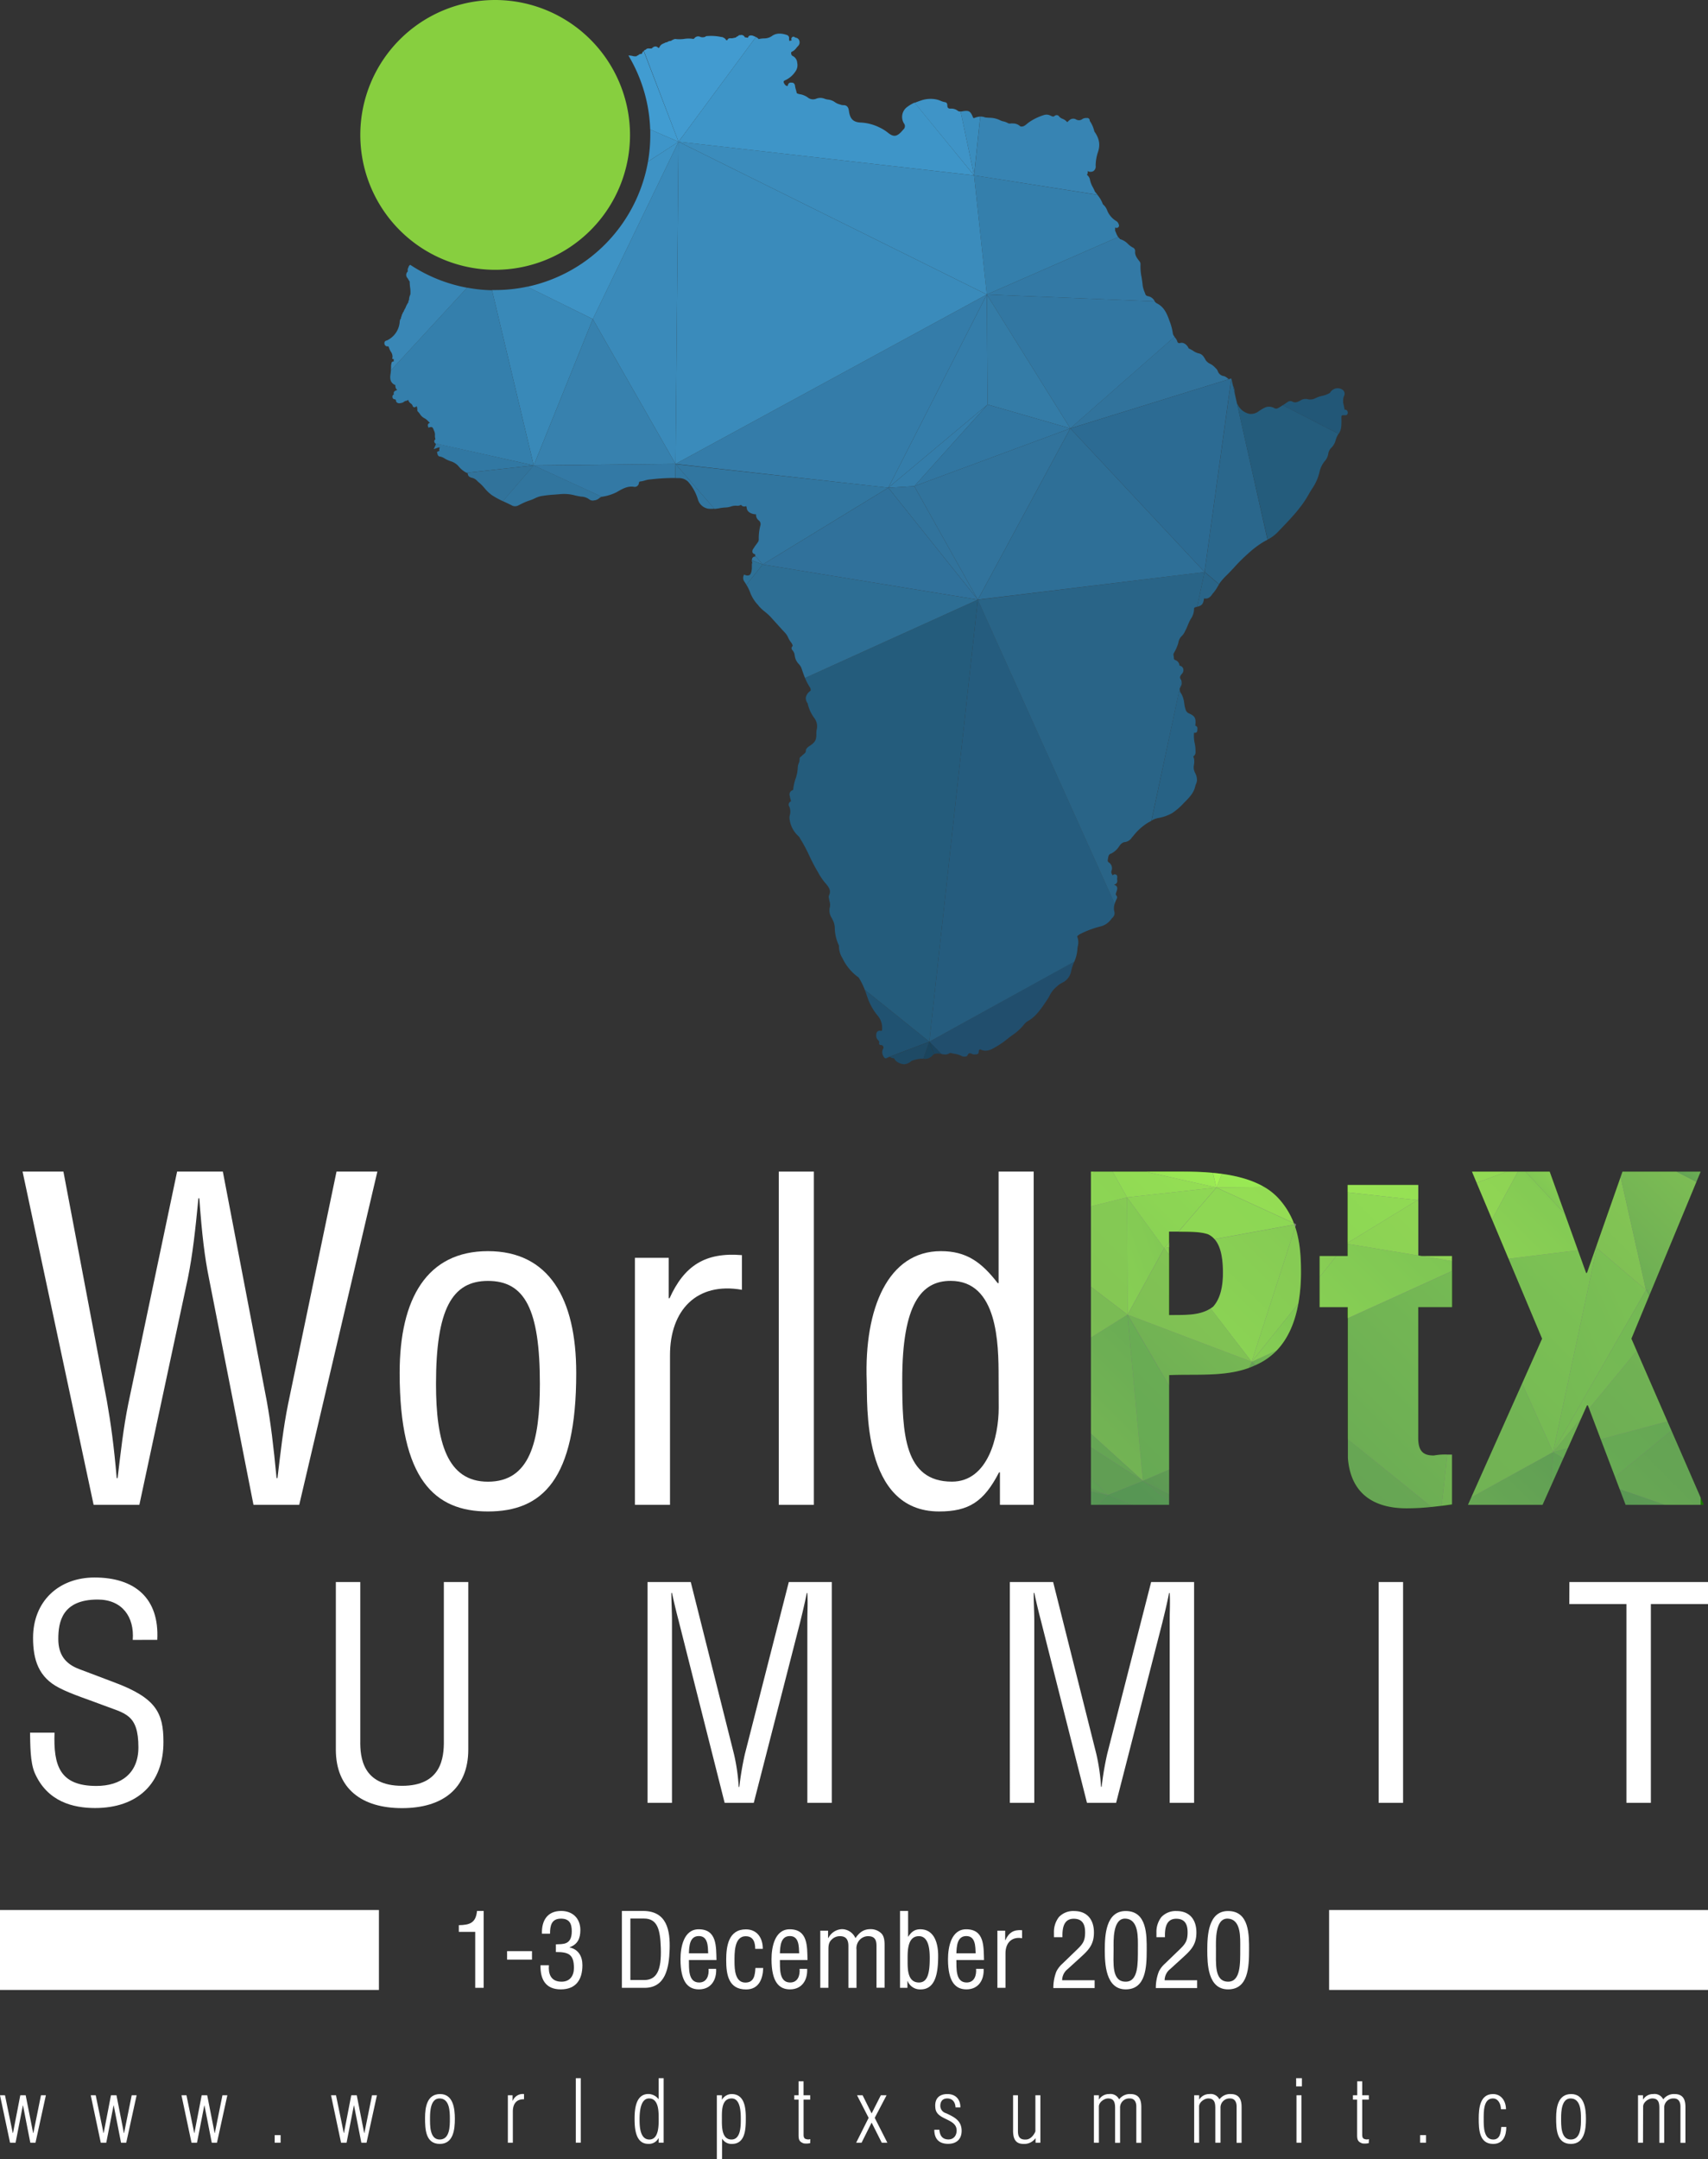 <svg xmlns="http://www.w3.org/2000/svg" xmlns:xlink="http://www.w3.org/1999/xlink" viewBox="0 0 657.73 831.12"><rect x="0" y="0" width="657.73" height="831.12" fill="#333333" stroke="none"/><defs><style>.cls-1{isolation:isolate;}.cls-2{fill:#fff;}.cls-3{fill:url(#linear-gradient);}.cls-4{fill:url(#linear-gradient-2);}.cls-5{fill:url(#linear-gradient-3);}.cls-6{fill:url(#linear-gradient-4);}.cls-7{fill:url(#linear-gradient-5);}.cls-8{fill:url(#linear-gradient-6);}.cls-9{fill:url(#linear-gradient-7);}.cls-10{fill:url(#linear-gradient-8);}.cls-11{fill:url(#linear-gradient-9);}.cls-12{fill:url(#linear-gradient-10);}.cls-13{fill:url(#linear-gradient-11);}.cls-14{fill:url(#linear-gradient-12);}.cls-15{fill:url(#linear-gradient-13);}.cls-16{fill:url(#linear-gradient-14);}.cls-17{fill:url(#linear-gradient-15);}.cls-18{fill:url(#linear-gradient-16);}.cls-19{fill:url(#linear-gradient-17);}.cls-20{fill:url(#linear-gradient-18);}.cls-21{fill:url(#linear-gradient-19);}.cls-22{fill:url(#linear-gradient-20);}.cls-23{fill:url(#linear-gradient-21);}.cls-24{fill:url(#linear-gradient-22);}.cls-25{fill:url(#linear-gradient-23);}.cls-26{fill:url(#linear-gradient-24);}.cls-27{fill:url(#linear-gradient-25);}.cls-28{fill:url(#linear-gradient-26);}.cls-29{fill:url(#linear-gradient-27);}.cls-30{fill:url(#linear-gradient-28);}.cls-31{fill:url(#linear-gradient-29);}.cls-32{fill:url(#linear-gradient-30);}.cls-33{fill:url(#linear-gradient-31);}.cls-34{fill:url(#linear-gradient-32);}.cls-35{fill:url(#linear-gradient-33);}.cls-36{fill:url(#linear-gradient-34);}.cls-37{fill:url(#linear-gradient-35);}.cls-38{fill:url(#linear-gradient-36);}.cls-39{fill:url(#linear-gradient-37);}.cls-40{fill:url(#linear-gradient-38);}.cls-41{fill:url(#linear-gradient-39);}.cls-42{fill:url(#linear-gradient-40);}.cls-43{fill:url(#linear-gradient-41);}.cls-44{fill:url(#linear-gradient-42);}.cls-45{fill:url(#linear-gradient-43);}.cls-46{fill:url(#linear-gradient-44);}.cls-47{fill:url(#linear-gradient-45);}.cls-48{fill:url(#linear-gradient-46);}.cls-49{fill:url(#linear-gradient-47);}.cls-50{fill:url(#linear-gradient-48);}.cls-51{fill:url(#linear-gradient-49);}.cls-52{fill:url(#linear-gradient-50);}.cls-53{fill:url(#linear-gradient-51);}.cls-54{fill:url(#linear-gradient-52);}.cls-55{fill:url(#linear-gradient-53);}.cls-56{fill:url(#linear-gradient-54);}.cls-57{fill:url(#linear-gradient-55);}.cls-58{fill:url(#linear-gradient-56);}.cls-59{fill:url(#linear-gradient-57);}.cls-60{fill:url(#linear-gradient-58);}.cls-61{fill:url(#linear-gradient-59);}.cls-62{fill:url(#linear-gradient-60);}.cls-63{fill:url(#linear-gradient-61);}.cls-64{fill:url(#linear-gradient-62);}.cls-65{fill:url(#linear-gradient-63);}.cls-66{fill:url(#linear-gradient-64);}.cls-67{fill:url(#linear-gradient-65);}.cls-68{fill:url(#linear-gradient-66);}.cls-69{fill:url(#linear-gradient-67);}.cls-70{opacity:0.33;mix-blend-mode:overlay;}.cls-71{fill:#87cf3f;}.cls-72{fill:#205271;}.cls-73{fill:#3176a0;}.cls-74{fill:#3277a1;}.cls-75{fill:#2d7096;}.cls-76{fill:#214e6d;}.cls-77{fill:#1a445f;}.cls-78{fill:#3379a5;}.cls-79{fill:#3277a2;}.cls-80{fill:#347fac;}.cls-81{fill:#255c7e;}.cls-82{fill:#31739c;}.cls-83{fill:#245c7c;}.cls-84{fill:#2d6e94;}.cls-85{fill:#3784b3;}.cls-86{fill:#3a8dbe;}.cls-87{fill:#3f94c7;}.cls-88{fill:#296487;}.cls-89{fill:#2e6f97;}.cls-90{fill:#276285;}.cls-91{fill:#2a678c;}.cls-92{fill:#2c6b93;}.cls-93{fill:#265778;}.cls-94{fill:#225777;}.cls-95{fill:#347ca7;}.cls-96{fill:#3176a1;}.cls-97{fill:#3781ae;}.cls-98{fill:#31759e;}.cls-99{fill:#31739b;}.cls-100{fill:#3178a3;}.cls-101{fill:#3989b8;}.cls-102{fill:#3987b6;}.cls-103{fill:#347daa;}.cls-104{fill:#347ca9;}.cls-105{fill:#30719b;}.cls-106{fill:#3b8cbc;}.cls-107{fill:#3a8bbb;}.cls-108{fill:#3e95c8;}.cls-109{fill:#429bd0;}.cls-110{fill:#3a8aba;}.cls-111{fill:#419cd1;}.cls-112{fill:#3e93c5;}.cls-113{fill:#3e95c9;}.cls-114{fill:#1a445d;}.cls-115{fill:#204660;}.cls-116{fill:#1e4a65;}</style><linearGradient id="linear-gradient" x1="627.47" y1="585.46" x2="658.67" y2="554.26" gradientUnits="userSpaceOnUse"><stop offset="0" stop-color="#1e7d00"/><stop offset="1" stop-color="#177400"/></linearGradient><linearGradient id="linear-gradient-2" x1="481.79" y1="525.82" x2="483.35" y2="524.27" gradientUnits="userSpaceOnUse"><stop offset="0" stop-color="#187600"/><stop offset="1" stop-color="#217d00"/></linearGradient><linearGradient id="linear-gradient-3" x1="505.89" y1="596.31" x2="552.22" y2="549.98" xlink:href="#linear-gradient-2"/><linearGradient id="linear-gradient-4" x1="479.16" y1="528.32" x2="483.71" y2="523.78" gradientUnits="userSpaceOnUse"><stop offset="0" stop-color="#136f00"/><stop offset="1" stop-color="#228200"/></linearGradient><linearGradient id="linear-gradient-5" x1="438.36" y1="535.5" x2="479.03" y2="494.83" gradientUnits="userSpaceOnUse"><stop offset="0" stop-color="#278700"/><stop offset="1" stop-color="#389900"/></linearGradient><linearGradient id="linear-gradient-6" x1="470.58" y1="518.09" x2="507.54" y2="481.13" gradientUnits="userSpaceOnUse"><stop offset="0" stop-color="#4db800"/><stop offset="1" stop-color="#4bb000"/></linearGradient><linearGradient id="linear-gradient-7" x1="505.63" y1="490.08" x2="513.41" y2="482.3" xlink:href="#linear-gradient-6"/><linearGradient id="linear-gradient-8" x1="599.65" y1="560.58" x2="604.14" y2="556.09" gradientUnits="userSpaceOnUse"><stop offset="0" stop-color="#1e8000"/><stop offset="1" stop-color="#1a7d00"/></linearGradient><linearGradient id="linear-gradient-9" x1="617.89" y1="564.51" x2="643.65" y2="538.75" xlink:href="#linear-gradient-8"/><linearGradient id="linear-gradient-10" x1="597.18" y1="560.8" x2="610.6" y2="547.39" gradientUnits="userSpaceOnUse"><stop offset="0" stop-color="#278700"/><stop offset="1" stop-color="#2b8c00"/></linearGradient><linearGradient id="linear-gradient-11" x1="613.42" y1="556.38" x2="640.01" y2="529.78" xlink:href="#linear-gradient-10"/><linearGradient id="linear-gradient-12" x1="592.86" y1="570.36" x2="605.43" y2="557.79" gradientUnits="userSpaceOnUse"><stop offset="0" stop-color="#167600"/><stop offset="1" stop-color="#127100"/></linearGradient><linearGradient id="linear-gradient-13" x1="571.63" y1="586.51" x2="610.28" y2="547.86" gradientUnits="userSpaceOnUse"><stop offset="0" stop-color="#1e7d00"/><stop offset="1" stop-color="#0e6a00"/></linearGradient><linearGradient id="linear-gradient-14" x1="544.48" y1="583.27" x2="563.47" y2="564.28" gradientUnits="userSpaceOnUse"><stop offset="0" stop-color="#2b8c00"/><stop offset="1" stop-color="#2c9000"/></linearGradient><linearGradient id="linear-gradient-15" x1="544.93" y1="592.95" x2="595.73" y2="542.15" xlink:href="#linear-gradient-14"/><linearGradient id="linear-gradient-16" x1="569.56" y1="464.42" x2="587.36" y2="446.62" gradientUnits="userSpaceOnUse"><stop offset="0" stop-color="#59c100"/><stop offset="1" stop-color="#55bd00"/></linearGradient><linearGradient id="linear-gradient-17" x1="483.3" y1="525.56" x2="493.41" y2="515.45" gradientUnits="userSpaceOnUse"><stop offset="0" stop-color="#258500"/><stop offset="1" stop-color="#37a000"/></linearGradient><linearGradient id="linear-gradient-18" x1="522.77" y1="557.85" x2="598.18" y2="482.44" xlink:href="#linear-gradient-17"/><linearGradient id="linear-gradient-19" x1="480.31" y1="526.32" x2="502.43" y2="504.19" gradientUnits="userSpaceOnUse"><stop offset="0" stop-color="#4db800"/><stop offset="1" stop-color="#3fa900"/></linearGradient><linearGradient id="linear-gradient-20" x1="510.88" y1="512.22" x2="548.41" y2="474.7" xlink:href="#linear-gradient-19"/><linearGradient id="linear-gradient-21" x1="439.63" y1="579.46" x2="453.05" y2="566.05" gradientUnits="userSpaceOnUse"><stop offset="0" stop-color="#085f00"/><stop offset="1" stop-color="#0a6500"/></linearGradient><linearGradient id="linear-gradient-22" x1="442.53" y1="575.24" x2="454.86" y2="562.9" gradientUnits="userSpaceOnUse"><stop offset="0" stop-color="#0c6500"/><stop offset="1" stop-color="#156f00"/></linearGradient><linearGradient id="linear-gradient-23" x1="399.44" y1="578.65" x2="458.74" y2="519.35" gradientUnits="userSpaceOnUse"><stop offset="0" stop-color="#1b7b00"/><stop offset="1" stop-color="#208500"/></linearGradient><linearGradient id="linear-gradient-24" x1="416.47" y1="556.1" x2="472.12" y2="500.45" gradientUnits="userSpaceOnUse"><stop offset="0" stop-color="#309000"/><stop offset="1" stop-color="#177b00"/></linearGradient><linearGradient id="linear-gradient-25" x1="405.6" y1="585.49" x2="449.67" y2="541.41" gradientUnits="userSpaceOnUse"><stop offset="0" stop-color="#217d00"/><stop offset="1" stop-color="#137600"/></linearGradient><linearGradient id="linear-gradient-26" x1="625.16" y1="583.49" x2="638.55" y2="570.1" gradientUnits="userSpaceOnUse"><stop offset="0" stop-color="#0a6500"/><stop offset="1" stop-color="#0e6a00"/></linearGradient><linearGradient id="linear-gradient-27" x1="575.16" y1="536.09" x2="646.37" y2="464.89" gradientUnits="userSpaceOnUse"><stop offset="0" stop-color="#390"/><stop offset="1" stop-color="#42ab00"/></linearGradient><linearGradient id="linear-gradient-28" x1="570.89" y1="491.35" x2="599.31" y2="462.93" gradientUnits="userSpaceOnUse"><stop offset="0" stop-color="#55bd00"/><stop offset="1" stop-color="#46b000"/></linearGradient><linearGradient id="linear-gradient-29" x1="614.41" y1="480.6" x2="614.75" y2="480.25" xlink:href="#linear-gradient-28"/><linearGradient id="linear-gradient-30" x1="420.52" y1="595.25" x2="458.42" y2="557.35" gradientUnits="userSpaceOnUse"><stop offset="0" stop-color="#005f00"/><stop offset="1" stop-color="#0a6700"/></linearGradient><linearGradient id="linear-gradient-31" x1="404.07" y1="589.61" x2="447.18" y2="546.5" gradientUnits="userSpaceOnUse"><stop offset="0" stop-color="#136f00"/><stop offset="1" stop-color="#156f00"/></linearGradient><linearGradient id="linear-gradient-32" x1="411.37" y1="584" x2="431.9" y2="563.46" gradientUnits="userSpaceOnUse"><stop offset="0" stop-color="#137600"/><stop offset="1" stop-color="#0e6c00"/></linearGradient><linearGradient id="linear-gradient-33" x1="401.73" y1="595.83" x2="441.72" y2="555.84" gradientUnits="userSpaceOnUse"><stop offset="0" stop-color="#0e6a00"/><stop offset="1" stop-color="#0e6a00"/></linearGradient><linearGradient id="linear-gradient-34" x1="449.12" y1="481.86" x2="451.22" y2="479.76" gradientUnits="userSpaceOnUse"><stop offset="0" stop-color="#51bd00"/><stop offset="1" stop-color="#47ab00"/></linearGradient><linearGradient id="linear-gradient-35" x1="466.58" y1="508.85" x2="518.41" y2="457.02" xlink:href="#linear-gradient-34"/><linearGradient id="linear-gradient-36" x1="431.92" y1="535.59" x2="477.02" y2="490.48" gradientUnits="userSpaceOnUse"><stop offset="0" stop-color="#3c9e00"/><stop offset="1" stop-color="#45a700"/></linearGradient><linearGradient id="linear-gradient-37" x1="-1326.15" y1="28.63" x2="-1326.07" y2="28.54" gradientTransform="translate(-230304.35 16113.07) rotate(180) scale(174 547)" gradientUnits="userSpaceOnUse"><stop offset="0" stop-color="#42ab00"/><stop offset="1" stop-color="#4db800"/></linearGradient><linearGradient id="linear-gradient-38" x1="-1305.76" y1="27.99" x2="-1305.68" y2="27.91" gradientTransform="translate(-568679.31 27118.18) rotate(180) scale(436 952)" gradientUnits="userSpaceOnUse"><stop offset="0" stop-color="#3ba200"/><stop offset="1" stop-color="#2f9500"/></linearGradient><linearGradient id="linear-gradient-39" x1="633.28" y1="498.88" x2="636.04" y2="496.12" gradientUnits="userSpaceOnUse"><stop offset="0" stop-color="#0e6c00"/><stop offset="1" stop-color="#309200"/></linearGradient><linearGradient id="linear-gradient-40" x1="587.43" y1="556.31" x2="640.51" y2="503.23" gradientUnits="userSpaceOnUse"><stop offset="0" stop-color="#390"/><stop offset="1" stop-color="#2f9500"/></linearGradient><linearGradient id="linear-gradient-41" x1="606.88" y1="496.93" x2="642.29" y2="461.52" gradientUnits="userSpaceOnUse"><stop offset="0" stop-color="#3e9e00"/><stop offset="1" stop-color="#47ab00"/></linearGradient><linearGradient id="linear-gradient-42" x1="594.74" y1="459.41" x2="603.01" y2="451.14" gradientUnits="userSpaceOnUse"><stop offset="0" stop-color="#42ab00"/><stop offset="1" stop-color="#51b800"/></linearGradient><linearGradient id="linear-gradient-43" x1="614.49" y1="480.01" x2="616.17" y2="478.33" xlink:href="#linear-gradient-42"/><linearGradient id="linear-gradient-44" x1="590.79" y1="513.35" x2="655.09" y2="449.05" gradientUnits="userSpaceOnUse"><stop offset="0" stop-color="#127100"/><stop offset="1" stop-color="#3e9e00"/></linearGradient><linearGradient id="linear-gradient-45" x1="646.07" y1="456.37" x2="655.76" y2="446.68" gradientUnits="userSpaceOnUse"><stop offset="0" stop-color="#0e6a00"/><stop offset="1" stop-color="#2c9200"/></linearGradient><linearGradient id="linear-gradient-46" x1="418.23" y1="494.16" x2="462.12" y2="450.26" gradientUnits="userSpaceOnUse"><stop offset="0" stop-color="#47ab00"/><stop offset="1" stop-color="#4ab400"/></linearGradient><linearGradient id="linear-gradient-47" x1="405.81" y1="522.05" x2="442.4" y2="485.46" gradientUnits="userSpaceOnUse"><stop offset="0" stop-color="#3c9e00"/><stop offset="1" stop-color="#369500"/></linearGradient><linearGradient id="linear-gradient-48" x1="417.55" y1="466.01" x2="439.51" y2="444.06" gradientUnits="userSpaceOnUse"><stop offset="0" stop-color="#55c100"/><stop offset="1" stop-color="#51bd00"/></linearGradient><linearGradient id="linear-gradient-49" x1="417.52" y1="454.42" x2="424.32" y2="447.62" gradientUnits="userSpaceOnUse"><stop offset="0" stop-color="#61d000"/><stop offset="1" stop-color="#5bc900"/></linearGradient><linearGradient id="linear-gradient-50" x1="567.58" y1="456.99" x2="576.91" y2="447.67" gradientUnits="userSpaceOnUse"><stop offset="0" stop-color="#5cc500"/><stop offset="1" stop-color="#5ec700"/></linearGradient><linearGradient id="linear-gradient-51" x1="479.3" y1="468.01" x2="498.62" y2="448.69" gradientUnits="userSpaceOnUse"><stop offset="0" stop-color="#60ce00"/><stop offset="1" stop-color="#5ec700"/></linearGradient><linearGradient id="linear-gradient-52" x1="468.37" y1="464.74" x2="481.51" y2="451.61" gradientUnits="userSpaceOnUse"><stop offset="0" stop-color="#68d600"/><stop offset="1" stop-color="#67df00"/></linearGradient><linearGradient id="linear-gradient-53" x1="447.74" y1="481.69" x2="450.67" y2="478.75" gradientUnits="userSpaceOnUse"><stop offset="0" stop-color="#57c300"/><stop offset="1" stop-color="#55c300"/></linearGradient><linearGradient id="linear-gradient-54" x1="453.37" y1="494.32" x2="487.55" y2="460.15" xlink:href="#linear-gradient-53"/><linearGradient id="linear-gradient-55" x1="439.85" y1="472.03" x2="467.28" y2="444.6" gradientUnits="userSpaceOnUse"><stop offset="0" stop-color="#51bd00"/><stop offset="1" stop-color="#58c700"/></linearGradient><linearGradient id="linear-gradient-56" x1="425.6" y1="476.92" x2="459.94" y2="442.59" gradientUnits="userSpaceOnUse"><stop offset="0" stop-color="#58c700"/><stop offset="1" stop-color="#60ce00"/></linearGradient><linearGradient id="linear-gradient-57" x1="465.92" y1="456.14" x2="471.64" y2="450.43" gradientUnits="userSpaceOnUse"><stop offset="0" stop-color="#79f100"/><stop offset="1" stop-color="#71e700"/></linearGradient><linearGradient id="linear-gradient-58" x1="447.35" y1="461.46" x2="463.99" y2="444.82" gradientUnits="userSpaceOnUse"><stop offset="0" stop-color="#65d400"/><stop offset="1" stop-color="#69e100"/></linearGradient><linearGradient id="linear-gradient-59" x1="421.36" y1="587.31" x2="440.42" y2="568.26" gradientUnits="userSpaceOnUse"><stop offset="0" stop-color="#005f00"/><stop offset="1" stop-color="#055f00"/></linearGradient><linearGradient id="linear-gradient-60" x1="417.56" y1="580.56" x2="436.3" y2="561.82" gradientUnits="userSpaceOnUse"><stop offset="0" stop-color="#056200"/><stop offset="1" stop-color="#055f00"/></linearGradient><linearGradient id="linear-gradient-61" x1="545.78" y1="461.95" x2="546.23" y2="461.5" gradientUnits="userSpaceOnUse"><stop offset="0" stop-color="#61d000"/><stop offset="1" stop-color="#63d200"/></linearGradient><linearGradient id="linear-gradient-62" x1="545.91" y1="462.07" x2="546.18" y2="461.8" gradientUnits="userSpaceOnUse"><stop offset="0" stop-color="#60ce00"/><stop offset="1" stop-color="#5bc900"/></linearGradient><linearGradient id="linear-gradient-63" x1="525.72" y1="465.76" x2="541.72" y2="449.76" gradientUnits="userSpaceOnUse"><stop offset="0" stop-color="#66d600"/><stop offset="1" stop-color="#61d000"/></linearGradient><linearGradient id="linear-gradient-64" x1="545.52" y1="462.67" x2="546.8" y2="461.38" gradientUnits="userSpaceOnUse"><stop offset="0" stop-color="#51ba00"/><stop offset="1" stop-color="#58c500"/></linearGradient><linearGradient id="linear-gradient-65" x1="519.59" y1="493.83" x2="554.03" y2="459.38" gradientUnits="userSpaceOnUse"><stop offset="0" stop-color="#51ba00"/><stop offset="1" stop-color="#59c100"/></linearGradient><linearGradient id="linear-gradient-66" x1="548.96" y1="488.82" x2="558.15" y2="479.63" xlink:href="#linear-gradient-65"/><linearGradient id="linear-gradient-67" x1="512.92" y1="479.98" x2="544.93" y2="447.96" gradientUnits="userSpaceOnUse"><stop offset="0" stop-color="#55c300"/><stop offset="1" stop-color="#5bc900"/></linearGradient></defs><g class="cls-1"><g id="Layer_2" data-name="Layer 2"><g id="Logo_PtX_DARK" data-name="Logo PtX DARK"><g id="Logo_PtX_DARK_-_Square" data-name="Logo PtX DARK - Square"><path class="cls-2" d="M12.77,821.13h.07l2.94-14.56h1.89l-4,18.27h-2L8.87,810.51H8.8L6,824.84H3.87L0,806.57H1.92l3,14.56H5l2.82-14.56H9.89Z"/><path class="cls-2" d="M47.71,821.13h.07l2.94-14.56h1.89l-4,18.27h-2l-2.81-14.33h-.07l-2.81,14.33H38.81l-3.87-18.27h1.92l3,14.56h.06l2.82-14.56h2.11Z"/><path class="cls-2" d="M82.65,821.13h.07l2.94-14.56h1.89l-4,18.27h-2l-2.81-14.33h-.07l-2.81,14.33H73.75l-3.87-18.27H71.8l3,14.56h.06l2.81-14.56h2.12Z"/><path class="cls-2" d="M105.78,824.84v-2.92h2.28v2.92Z"/><path class="cls-2" d="M140.25,821.13h.07l2.94-14.56h1.89l-4,18.27h-2l-2.81-14.33h-.07l-2.81,14.33h-2.12l-3.87-18.27h1.92l3,14.56h.06l2.82-14.56h2.11Z"/><path class="cls-2" d="M163.68,815.27c0-4.1.76-9.16,5.79-9.16s5.69,5.52,5.69,9.53-.53,9.66-5.79,9.66C163.81,825.3,163.68,819.51,163.68,815.27Zm9.56.4c0-2.85-.07-7.87-4-7.87-3.45,0-3.64,5-3.64,7.51,0,2.71-.2,8.3,3.73,8.3S173.24,818.42,173.24,815.67Z"/><path class="cls-2" d="M197.39,808.69h.07a4.15,4.15,0,0,1,4.33-2.58v2c-3-.07-4.3,1.85-4.3,4.73v12h-1.92V806.57h1.82Z"/><path class="cls-2" d="M221.74,824.84V800h1.92v24.82Z"/><path class="cls-2" d="M253.64,800h1.92v24.82h-1.92v-1.72h-.07a4.13,4.13,0,0,1-3.94,2.18c-4.93,0-5.26-6-5.26-9.66s.43-9.53,5.33-9.53a5,5,0,0,1,3.87,1.95h.07Zm-7.35,16c0,2.58.17,7.61,3.77,7.61,3.91,0,3.58-6.19,3.58-8.7s-.17-7.11-3.68-7.11S246.29,813.52,246.29,816Z"/><path class="cls-2" d="M278.05,831.12h-2V806.57H278v1.66h.06a4.35,4.35,0,0,1,3.64-2.12c5,0,5.5,5.23,5.5,9.13s0,10.06-5.33,10.06a4.15,4.15,0,0,1-3.74-1.95h-.07Zm3.64-7.51c3.61,0,3.58-5.33,3.58-7.74s0-8.07-3.51-8.07c-4,0-3.77,5-3.77,7.8S277.79,823.61,281.69,823.61Z"/><path class="cls-2" d="M312,825a6.91,6.91,0,0,1-2.48.1c-1.69-.59-2-1.42-2-3.18V808.26h-1.65v-1.69h1.65v-5.36h1.92v5.36H312v1.69h-2.55v13.47c0,.63.07,1.55,1,1.72a2.54,2.54,0,0,0,1.59,0Z"/><path class="cls-2" d="M335.65,817.09l-3.87,7.75H329.7l4.8-9.57-4.47-8.7h2.15l3.47,7,3.55-7h2.21l-4.56,8.7,4.86,9.57h-2.15Z"/><path class="cls-2" d="M364.84,806.11c3.14,0,5,2,5,5.13h-1.89c-.06-1.92-1.12-3.44-3.14-3.44-1.82,0-2.71,1.12-2.71,2.91a3,3,0,0,0,2.21,2.78c3.25,1.49,6,2.88,6,6.78,0,3.24-2,5-5.19,5-3.58,0-5.33-1.95-5.33-5.43h1.95c.17,2.25,1.16,3.74,3.51,3.74,2,0,3.14-1.52,3.14-3.44,0-4.83-7.94-3.87-8.2-8.8C359.84,808.06,361.49,806.11,364.84,806.11Z"/><path class="cls-2" d="M398.72,806.57h1.92v18.27h-1.86v-1.69h-.06a5.3,5.3,0,0,1-4.6,2.15c-3.35,0-4-2.38-4-5.23v-13.5H392V820.4c0,2.32.89,3.38,3.21,3.21,1.52-.06,2.91-1.59,3.51-3.14Z"/><path class="cls-2" d="M423.17,824.84h-1.92V806.57h1.92v1.62h.06a4.47,4.47,0,0,1,3.87-2.08,3.7,3.7,0,0,1,3.84,2H431a5.08,5.08,0,0,1,4.3-2c3.28,0,4.2,2.08,4.2,5v13.77h-1.92v-14c0-1.52-.59-3.08-2.51-3.08a3.51,3.51,0,0,0-3.74,3.74v13.34h-1.92V811.63c0-2-.23-3.83-2.71-3.83-1.53,0-3.54,1.48-3.54,3.11Z"/><path class="cls-2" d="M461.78,824.84h-1.92V806.57h1.92v1.62h.06a4.49,4.49,0,0,1,3.87-2.08,3.7,3.7,0,0,1,3.84,2h.07a5.08,5.08,0,0,1,4.3-2c3.28,0,4.2,2.08,4.2,5v13.77H476.2v-14c0-1.52-.59-3.08-2.51-3.08A3.51,3.51,0,0,0,470,811.5v13.34H468V811.63c0-2-.23-3.83-2.71-3.83-1.53,0-3.54,1.48-3.54,3.11Z"/><path class="cls-2" d="M499.13,803.16V800h2.22v3.14Zm.13,21.68V806.57h1.92v18.27Z"/><path class="cls-2" d="M527.09,825a6.91,6.91,0,0,1-2.48.1c-1.69-.59-2-1.42-2-3.18V808.26H521v-1.69h1.65v-5.36h1.92v5.36h2.55v1.69h-2.55v13.47c0,.63.07,1.55,1,1.72a2.54,2.54,0,0,0,1.59,0Z"/><path class="cls-2" d="M546.87,824.84v-2.92h2.28v2.92Z"/><path class="cls-2" d="M580.06,818.78c0,3.38-1.23,6.52-5.07,6.52-5.36,0-5.55-5.59-5.55-9.7,0-3.93.43-9.49,5.49-9.49,3.27,0,5,2.81,5,5.85H578c-.07-2.21-1.13-4.23-3.21-4.16-3.61.09-3.44,5.29-3.44,8.14,0,2.54-.07,7.67,3.67,7.67,2.68,0,2.91-2.74,3.11-4.83Z"/><path class="cls-2" d="M599.25,815.27c0-4.1.76-9.16,5.79-9.16s5.69,5.52,5.69,9.53-.53,9.66-5.79,9.66C599.38,825.3,599.25,819.51,599.25,815.27Zm9.56.4c0-2.85-.07-7.87-4-7.87-3.45,0-3.64,5-3.64,7.51,0,2.71-.2,8.3,3.73,8.3S608.81,818.42,608.81,815.67Z"/><path class="cls-2" d="M632.7,824.84h-1.92V806.57h1.92v1.62h.06a4.47,4.47,0,0,1,3.87-2.08,3.7,3.7,0,0,1,3.84,2h.07a5.08,5.08,0,0,1,4.3-2c3.28,0,4.2,2.08,4.2,5v13.77h-1.92v-14c0-1.52-.59-3.08-2.51-3.08a3.51,3.51,0,0,0-3.74,3.74v13.34H639V811.63c0-2-.23-3.83-2.71-3.83-1.53,0-3.54,1.48-3.54,3.11Z"/><path class="cls-2" d="M53.67,579.28H36.05L8.69,451H24.42l16.76,88.41c1.54,8.72,2.74,17.62,3.76,29.59h.35c1.19-9.92,2.22-19.33,4.1-28.56L68.2,451H85.81l16.93,88.41c1.54,8.55,2.57,17.1,3.76,29.59h.35c1.19-9.92,2.22-19.33,4.1-28.56L129.59,451h15.73L115.23,579.28H97.61l-17.1-87c-1.71-8.38-2.73-16.93-3.76-31h-.34c-1.2,12.32-2.22,21.72-4.11,31Z"/><path class="cls-2" d="M187.9,581.84c-20.52,0-34-12.31-34-53.35,0-28.73,10.6-46.86,34-46.86s34,18.13,34,46.86C221.93,569.7,208.76,581.84,187.9,581.84Zm0-88.75c-13.85,0-20,10.94-20,39.67,0,22.4,4.28,37.62,20,37.62,16.08,0,20-15.22,20-37.62C207.91,504,202.09,493.09,187.9,493.09Z"/><path class="cls-2" d="M257.5,499.76h.34c5.64-12.48,13.68-17.78,27.87-16.59v13.34c-17.44-3.08-27.7,7.87-27.7,25.14v57.63H244.5V484.2h13Z"/><path class="cls-2" d="M299.9,579.28V451h13.51V579.28Z"/><path class="cls-2" d="M384.55,451h13.51V579.28h-13V566.79h-.34c-5.82,11.29-11.63,15.05-23.09,15.05-29.92,0-27.53-41.89-27.87-50.27-1-27.88,8.21-49.94,28.56-49.94,9.74,0,15.56,4.11,21.89,12.32h.34Zm0,79.18c0-13-.34-37.11-18.47-37.11-11.29,0-18.64,8.89-18.64,38.13,0,20.52.68,39.16,19.15,39.16,14,0,18-17.61,18-28.38Z"/><path class="cls-2" d="M51.12,631.28c.68-8.85-4.08-15.53-13.49-15.53-13.71,0-15.18,8.61-15.18,15.19,0,5.89,2.6,9.52,8,11.56,4.54,1.7,9,3.4,13.49,5.1,16.09,6,19,11.67,19,22.89C63,686.58,52.93,696,36.61,696c-8.38,0-18.36-2.38-23.23-13.49-1.81-4.19-1.7-11-1.81-15.52H21c-.45,12.58,1.93,20.51,16.1,20.51,9.52,0,16.2-4.87,16.2-14.85,0-12.92-5.21-13-13.82-16.32-4.65-1.81-12.13-4.19-16.66-6.57-8-4.08-10.09-10.88-10.09-19.27,0-14.05,9.86-23.23,23.69-23.23,15.52,0,25,8,24.14,24Z"/><path class="cls-2" d="M129.33,609h9.41V670c-.12,6.68,1,17.45,16.09,17.45S171,676.72,170.92,670V609h9.41v64.49c0,15.18-10.09,22.55-25.5,22.55s-25.5-7.37-25.5-22.55Z"/><path class="cls-2" d="M303.76,609h16.55v85H310.9v-70c0-3.63.23-7.14,0-10.77h-.22c-1,5-1.82,8.16-2.61,11.45L290.27,694H279.05l-17.79-70.38c-.79-3-1.47-5.78-2.49-10.43h-.23c0,3.63.23,7.37.23,11V694h-9.41V609H266l16.66,66.3a74.86,74.86,0,0,1,1.81,12.58h.23a119.17,119.17,0,0,1,2.15-12.69Z"/><path class="cls-2" d="M443.29,609h16.54v85h-9.4v-70c0-3.63.22-7.14,0-10.77h-.23c-1,5-1.81,8.16-2.61,11.45L429.8,694H418.58l-17.8-70.38c-.79-3-1.47-5.78-2.49-10.43h-.23c0,3.63.23,7.37.23,11V694h-9.41V609h16.67l16.66,66.3A75.91,75.91,0,0,1,424,687.83h.23a116.69,116.69,0,0,1,2.15-12.69Z"/><path class="cls-2" d="M530.9,694V609h9.41v85Z"/><path class="cls-2" d="M604.35,609h53.38v8.5h-22V694h-9.41v-76.5h-22Z"/><g id="PtX"><polygon class="cls-3" points="656.1 579.28 641.02 579.28 623.72 573.28 621.93 568.55 621.93 568.54 643.64 550.67 656.1 579.28"/><path class="cls-4" d="M482,524.23l1.56,1.27-.48.22h0Z"/><path class="cls-5" d="M551.31,580.11a91.93,91.93,0,0,1-9.61.53c-13.79,0-21.71-6.61-22.65-19.41,0-.34,0-.68,0-1,0-.55,0-1.09,0-1.62V554Z"/><path class="cls-6" d="M483,525.72c-.73.33-1.46.63-2.2.89l1.13-2.38Z"/><path class="cls-7" d="M482,524.23l-1.13,2.38c-9.66,3.47-20.49,2.27-30.63,2.74v4.09l-16-27.36Z"/><path class="cls-8" d="M498.78,472.36c1.76,5.31,2.22,11.08,2.22,17.14a69.34,69.34,0,0,1-1,12.25l-18,22.48Z"/><polygon class="cls-9" points="514.62 483.51 508.18 491.54 508.18 483.51 514.62 483.51"/><polygon class="cls-10" points="598.06 558.98 603.77 557.46 602.01 561.4 598.06 558.98"/><polygon class="cls-11" points="643.64 550.67 621.93 568.54 616.43 554.06 642.11 547.17 643.64 550.67"/><polygon class="cls-12" points="608.99 545.76 603.77 557.46 598.06 558.98 608.99 545.76"/><polygon class="cls-13" points="642.11 547.17 616.43 554.06 611.94 542.21 611.94 542.2 630.28 520.03 642.11 547.17"/><polygon class="cls-14" points="602.01 561.4 597.18 572.21 598.06 558.98 602.01 561.4"/><polygon class="cls-15" points="598.06 558.98 597.18 572.21 594.02 579.28 565.3 579.28 566.58 576.39 598.06 558.98"/><path class="cls-16" d="M559.14,560v19.16l-1.2.17c-.93.14-1.86.26-2.79.38l2.17-19.73Z"/><polygon class="cls-17" points="598.06 558.98 566.58 576.39 586.16 532.56 598.06 558.98"/><polygon class="cls-18" points="584.51 451.02 574.57 469.43 568.64 455.33 580.27 451.02 584.51 451.02"/><path class="cls-19" d="M482,524.23l9.69-4.38a25,25,0,0,1-7.59,5.39c-.18.09-.35.18-.54.26Z"/><path class="cls-20" d="M546.14,503.18v50.45c0,5.47,2.4,6.67,6,6.67a24.67,24.67,0,0,1,5.19-.37l-2.17,19.73c-1.28.17-2.56.31-3.84.45L519,554V507.48l40.19-18.21v13.91Z"/><path class="cls-21" d="M482,524.23l18-22.48c-1.22,6.81-3.72,13.27-8.34,18.1Z"/><polygon class="cls-22" points="559.14 485.43 559.14 489.27 518.95 507.48 518.95 503.18 508.18 503.18 508.18 491.54 514.62 483.51 518.95 483.51 518.95 478.85 546.14 483.3 547.48 483.51 559.14 485.43"/><polygon class="cls-23" points="450.21 575.18 450.21 577.84 440.1 570.04 450.21 575.18"/><polygon class="cls-24" points="450.21 565.7 450.21 575.18 440.1 570.04 450.21 565.7"/><polygon class="cls-25" points="450.21 533.44 450.21 565.7 440.1 570.04 434.19 506.08 450.21 533.44"/><polygon class="cls-26" points="440.1 570.04 420.11 551.92 420.11 514.89 434.19 506.08 440.1 570.04"/><polygon class="cls-27" points="440.1 570.04 420.11 557.11 420.11 551.92 440.1 570.04"/><polygon class="cls-28" points="641.02 579.28 626 579.28 623.72 573.28 641.02 579.28"/><polygon class="cls-29" points="614.89 480.41 598.06 558.98 586.16 532.56 593.85 515.32 580.92 484.55 607.64 481.3 610.78 490.01 611.13 490.01 614.48 480.46 614.89 480.41"/><polygon class="cls-30" points="607.64 481.3 580.92 484.55 574.57 469.43 584.51 451.02 587.41 451.02 602.6 467.27 607.64 481.3"/><polygon class="cls-31" points="614.89 480.41 614.48 480.46 614.61 480.11 614.89 480.41"/><polygon class="cls-32" points="450.21 577.84 450.21 579.28 436.09 579.28 426.56 575.49 440.1 570.04 450.21 577.84"/><polygon class="cls-33" points="440.1 570.04 426.56 575.49 420.11 568.57 420.11 557.11 440.1 570.04"/><polygon class="cls-34" points="426.56 575.49 420.11 572.95 420.11 568.57 426.56 575.49"/><polygon class="cls-35" points="426.56 575.49 420.11 574.09 420.11 572.95 426.56 575.49"/><polygon class="cls-36" points="450.21 480.14 450.21 482.95 448.31 480.49 450.21 480.14"/><path class="cls-37" d="M498.78,472.35h0L482,524.23l-15.8-20.53c.33-.21.65-.44,1-.69,3.08-3.42,3.77-8.55,3.77-13,0-4-.34-9.77-3.22-13l30.75-5.59C498.55,471.71,498.67,472,498.78,472.35Z"/><path class="cls-38" d="M482,524.23l-47.78-18.15,14.13-25.59,1.89,2.46v23.31c5.27-.16,11.28.43,16-2.56Z"/><polygon id="triangle36" class="cls-39" points="434.19 506.08 434.03 460.93 448.32 480.49 434.19 506.08"/><polygon id="triangle36-2" data-name="triangle36" class="cls-40" points="614.89 480.41 598.06 558.99 633.86 496.58 614.89 480.41"/><polygon class="cls-41" points="636.09 496.36 635.07 498.8 633.86 496.59 636.09 496.36"/><polygon class="cls-42" points="628.23 515.32 630.28 520.03 611.94 542.2 611.47 540.98 611.13 540.98 608.99 545.76 598.06 558.98 633.86 496.59 635.07 498.8 628.23 515.32"/><polygon class="cls-43" points="633.86 496.59 614.89 480.41 615.14 478.55 615.15 478.53 624.08 453.1 633.86 496.59"/><polygon class="cls-44" points="602.6 467.27 587.41 451.02 596.76 451.02 602.6 467.27"/><polygon class="cls-45" points="615.14 478.55 614.89 480.41 614.61 480.11 615.14 478.55"/><polygon class="cls-46" points="653.26 454.98 636.09 496.36 633.86 496.59 624.08 453.1 624.08 453.09 624.8 451.02 645.61 451.02 653.26 454.98"/><polygon class="cls-47" points="654.9 451.02 653.26 454.98 645.61 451.02 654.9 451.02"/><polygon class="cls-48" points="434.19 506.08 420.11 495.33 420.11 464.39 434.03 460.93 434.19 506.08"/><polygon class="cls-49" points="434.19 506.08 420.11 514.89 420.11 495.33 434.19 506.08"/><polygon class="cls-50" points="434.03 460.93 420.11 464.39 420.11 452.07 421.72 451.02 428.45 451.02 434.03 460.93"/><polygon class="cls-51" points="421.72 451.02 420.11 452.07 420.11 451.02 421.72 451.02"/><polygon class="cls-52" points="580.27 451.02 568.64 455.33 566.84 451.02 580.27 451.02"/><path class="cls-53" d="M498.23,470.83l-29.8-13.7,18.42-.19a23.19,23.19,0,0,1,5.77,4.69A29.74,29.74,0,0,1,498.23,470.83Z"/><path class="cls-54" d="M486.85,456.94l-18.42.19,2.12-5.25C476.33,452.67,482.11,454.16,486.85,456.94Z"/><polygon class="cls-55" points="450.21 478.29 450.21 480.14 448.31 480.49 450.21 478.29"/><path class="cls-56" d="M498.44,471.38,467.69,477a7.39,7.39,0,0,0-2.43-1.83c-2.84-1-6.81-1-11.45-1l14.62-17,29.8,13.7Z"/><polygon class="cls-57" points="468.43 457.13 453.81 474.11 450.21 474.11 450.21 478.29 448.31 480.49 434.03 460.93 468.43 457.13"/><polygon class="cls-58" points="468.43 457.13 434.03 460.93 428.45 451.02 441.03 451.02 468.43 457.13"/><path class="cls-59" d="M470.55,451.88l-2.12,5.25-1.35-5.64C468.23,451.59,469.39,451.72,470.55,451.88Z"/><path class="cls-60" d="M468.43,457.13,441,451h14.82c3.42,0,7.28.09,11.23.47Z"/><polygon class="cls-61" points="436.09 579.28 422.71 579.28 426.56 575.49 436.09 579.28"/><polygon class="cls-62" points="426.56 575.49 422.71 579.28 420.11 579.28 420.11 574.09 426.56 575.49"/><polygon class="cls-63" points="546.14 461.42 546.14 461.76 545.85 462 546.14 461.42"/><polygon class="cls-64" points="546.14 461.76 546.14 461.99 545.85 462 546.14 461.76"/><polygon class="cls-65" points="546.14 456.15 546.14 461.42 545.85 462 518.95 459 518.95 456.15 546.14 456.15"/><polygon class="cls-66" points="546.14 461.99 546.14 462.38 545.85 462 546.14 461.99"/><polygon class="cls-67" points="546.14 462.38 546.14 483.3 518.95 478.85 518.95 478.44 545.85 462 546.14 462.38"/><polygon class="cls-68" points="559.14 483.51 559.14 485.43 547.48 483.51 559.14 483.51"/><polygon class="cls-69" points="545.85 462 518.95 478.44 518.95 459 545.85 462"/></g><g class="cls-70"><path class="cls-2" d="M448.32,480.49l1.89-.35v-1.85Zm50.46-8.13h0l.36-1.1-.91-.42a29.74,29.74,0,0,0-5.61-9.2,23.19,23.19,0,0,0-5.77-4.69c-4.74-2.78-10.52-4.27-16.3-5.06-1.16-.16-2.32-.29-3.47-.39-3.95-.38-7.81-.47-11.23-.47H420.11V579.28h30.1V529.35c10.14-.47,21,.73,30.63-2.74.74-.26,1.47-.56,2.2-.89h0l.48-.22c.19-.08.36-.17.54-.26a25,25,0,0,0,7.59-5.39c4.62-4.83,7.12-11.29,8.34-18.1a69.34,69.34,0,0,0,1-12.25C501,483.44,500.54,477.67,498.78,472.36ZM470.91,490c0,4.44-.69,9.57-3.77,13-.32.25-.64.48-1,.69-4.68,3-10.69,2.4-16,2.56V474.11h3.6c4.64,0,8.61,0,11.45,1a7.39,7.39,0,0,1,2.43,1.83C470.57,480.25,470.91,486,470.91,490Z"/></g><g class="cls-70"><path class="cls-2" d="M559.14,483.51v19.67h-13v50.45c0,5.47,2.4,6.67,6,6.67a24.67,24.67,0,0,1,5.19-.37l1.82,0v19.16l-1.2.17c-.93.14-1.86.26-2.79.38-1.28.17-2.56.31-3.84.45a91.93,91.93,0,0,1-9.61.53c-13.79,0-21.71-6.61-22.65-19.41,0-.34,0-.68,0-1,0-.55,0-1.09,0-1.62v-55.4H508.18V483.51H519V456.15h27.19V483.3l1.34.21Z"/></g><g class="cls-70"><polygon class="cls-2" points="643.64 550.67 654.9 576.52 654.9 579.28 626 579.28 623.72 573.28 621.93 568.55 621.93 568.54 616.43 554.06 611.94 542.21 611.94 542.2 611.47 540.98 611.13 540.98 608.99 545.76 603.77 557.46 602.01 561.4 597.18 572.21 594.02 579.28 565.3 579.28 566.58 576.39 586.16 532.56 593.85 515.32 580.92 484.55 574.57 469.43 568.64 455.33 566.84 451.02 596.76 451.02 602.6 467.27 607.64 481.3 610.78 490.01 611.13 490.01 614.48 480.46 614.61 480.11 615.14 478.55 615.15 478.53 624.08 453.1 624.08 453.09 624.8 451.02 654.9 451.02 653.26 454.98 636.09 496.36 635.07 498.8 628.23 515.32 630.28 520.03 642.11 547.17 643.64 550.67"/></g><g id="Favicon_PtX_DARK" data-name="Favicon PtX DARK"><path class="cls-71" d="M242.61,51.93A51.93,51.93,0,1,1,190.68,0,52,52,0,0,1,242.61,51.93Z"/><path class="cls-72" d="M357.87,401l-15.26,5.77-.41.17-1.17.44h0a.24.24,0,0,1-.1,0,1.4,1.4,0,0,1-.75-.81,2.84,2.84,0,0,1-.06-2.92.84.84,0,0,0,0-.8.9.9,0,0,0-.66-.54h-.09a.85.85,0,0,1-.76-.32.61.61,0,0,1-.06-.56c.12-.36,0-.58-.42-1.05a2.21,2.21,0,0,1-.7-1.8c0-.09,0-.17,0-.27A1.64,1.64,0,0,1,338,397a1.28,1.28,0,0,1,1.06-.18c.22,0,.38,0,.46,0s.17-.19.17-.7a7.28,7.28,0,0,0-1.58-5,22,22,0,0,1-4-7l-.33-.93Q333.42,382,333,381Z"/><path class="cls-73" d="M260.13,178.58l14.94,17.23a9.8,9.8,0,0,1-2.42,0,5,5,0,0,1-3.9-3.58,18.38,18.38,0,0,0-3.7-6.72,4.89,4.89,0,0,0-3.67-1.46c-.45,0-.89,0-1.35-.05Z"/><path class="cls-74" d="M293.71,217.3l-4.18-1.63c0-.16.05-.31.07-.49a1.16,1.16,0,0,1,1.31-.91,1.91,1.91,0,0,1-.07-.28Z"/><path class="cls-75" d="M293.71,217.3l-6.28,7.82c-.25-.41-.51-.83-.76-1.21a2.36,2.36,0,0,1-.37-2.19l.19-.52.52.16a1.86,1.86,0,0,0,1.62,0q.74-.5.9-2.49c0-.32,0-.65,0-1,0-.17,0-.35,0-.51v-.51l.24,0a2.44,2.44,0,0,1-.24-1.16Z"/><path class="cls-76" d="M413.7,370.11c0,.13-.09.24-.13.36a22.42,22.42,0,0,0-1.06,3.25,6.18,6.18,0,0,1-3.45,4.59,8.18,8.18,0,0,0-2.05,1.42l-.54.47a10.47,10.47,0,0,0-2.32,3.15,21,21,0,0,1-1.09,1.8l-.62.91c-1.79,2.62-3.65,5.33-6.6,7a5.61,5.61,0,0,0-1.69,1.56,20.4,20.4,0,0,1-4.34,3.89l-.08.06c-.61.44-1.2.89-1.78,1.35a32.42,32.42,0,0,1-4.31,3l-.43.25c-1.55.88-3.32,1.87-5.52.88a.52.52,0,0,0-.5,0,1,1,0,0,0-.28.8,1,1,0,0,1-.29.77,1,1,0,0,1-.73.26c-.11,0-.24,0-.35,0a1.77,1.77,0,0,1-1-.09c-1.19-.54-1.53-.46-1.94.43a.84.84,0,0,1-.57.45,2.57,2.57,0,0,1-1.82-.21,7.67,7.67,0,0,0-2.58-.78c-.49-.1-1-.18-1.48-.32-.2-.05-.4,0-.74.21a3,3,0,0,1-1.24.36,7.5,7.5,0,0,1-1.68-.21L357.87,401Z"/><path class="cls-77" d="M362.46,405.73h0a6.84,6.84,0,0,0-1.78-.17,3.23,3.23,0,0,0-.88.22l-1.9-4.79Z"/><path class="cls-78" d="M444.65,116,380,113.37,430.6,91.24a3.1,3.1,0,0,0,.39.43.89.89,0,0,1,.26.3s0,.06.07.08a6.86,6.86,0,0,1,3.07,1.88,8,8,0,0,0,1.83,1.35,1.48,1.48,0,0,1,.91,1.5c-.15,1.5.75,2.64,1.63,3.76a1.78,1.78,0,0,1,.44,1.2,20.4,20.4,0,0,0,.41,5c.15,1,.32,2,.4,3a10.39,10.39,0,0,0,.76,2.7c.11.27.22.55.31.84s.33.59,1,.74a3.57,3.57,0,0,1,2.5,1.79A.77.77,0,0,0,444.65,116Z"/><path class="cls-79" d="M452.31,129.65l-40.15,35.26L380,113.37,444.65,116a2.35,2.35,0,0,0,1.05.88l.16.09c2.43,1.37,3.43,3.65,4.33,6.06l0,.08a21.52,21.52,0,0,1,1.47,5.31A2.77,2.77,0,0,0,452.31,129.65Z"/><path class="cls-80" d="M429.42,87.56v1.28c.16.32.29.62.41.93a6.41,6.41,0,0,0,.77,1.47L380,113.37,375.1,67.51,422.6,75a12,12,0,0,1,2.11,3.64A5.48,5.48,0,0,1,426.36,81c.11.26.22.52.35.77a8.49,8.49,0,0,0,3.2,3.36,2.17,2.17,0,0,1,.76.85l0,.07c.51.85.17,1.32-.2,1.56A1,1,0,0,1,429.42,87.56Z"/><path class="cls-81" d="M429.14,351a2.27,2.27,0,0,1-.8,2.32c-.12.13-.23.25-.34.39a7.26,7.26,0,0,1-3.75,2.8l-.27.08a37,37,0,0,0-7.78,2.84,4.44,4.44,0,0,0-1.39,1l.24.86a5.8,5.8,0,0,1,0,2.93,7.9,7.9,0,0,0-.16,1.21,13.89,13.89,0,0,1-1.19,4.75L357.87,401l18.68-170.14,52.72,117A5.28,5.28,0,0,0,429.14,351Z"/><polygon id="triangle36-3" data-name="triangle36" class="cls-82" points="412.16 164.91 352.08 187.16 376.54 230.84 412.16 164.91"/><path class="cls-83" d="M376.55,230.85,357.87,401,333,381a24.46,24.46,0,0,0-2.25-4.56.54.54,0,0,0-.19-.22,19,19,0,0,1-6-7.09l-.19-.37a8.48,8.48,0,0,1-1.29-4.61c0-.05,0-.05,0-.13a16.51,16.51,0,0,1-1.62-7.1,7,7,0,0,0-.91-3c-.08-.18-.17-.36-.26-.54a5.3,5.3,0,0,1-.7-4.28,4.73,4.73,0,0,0-.17-2.25c-.05-.27-.12-.55-.17-.82a2.07,2.07,0,0,0,0-.22,1.55,1.55,0,0,1,0-1.12c.95-2-.18-3.3-1.49-4.83l-.26-.32a24,24,0,0,1-2.51-3.8c-.19-.33-.38-.66-.58-1-1-1.73-1.91-3.56-2.76-5.34A58.9,58.9,0,0,0,308,322.6l0-.07a3.52,3.52,0,0,0-.55-.67,10.59,10.59,0,0,1-3.37-6.39,3.71,3.71,0,0,1,.06-1.63,5.05,5.05,0,0,0-.15-3.25l-.05-.1a1.33,1.33,0,0,1,.64-2,4.17,4.17,0,0,0-.17-.89,4,4,0,0,1-.2-.75c0-.13,0-.24-.05-.35a1.74,1.74,0,0,1,1.13-2.34c.16-.07.2-.49.23-.76l0-.08a18.83,18.83,0,0,1,.84-3.54,14.53,14.53,0,0,0,.85-4.34,4.55,4.55,0,0,1,.36-1.58,3.57,3.57,0,0,0,.33-1.62,1,1,0,0,1,.56-1,.38.38,0,0,0,.11-.08,6.31,6.31,0,0,1,.76-.7c.63-.51,1-.83,1-1.53,0-.21,0-.83,1.44-1.78,2.17-1.42,2.67-2.32,2.59-4.93a6.83,6.83,0,0,1,.19-1.58,2.79,2.79,0,0,1,.07-.4,5.35,5.35,0,0,0-1.17-4,14.62,14.62,0,0,1-2.44-5.5v0a3.19,3.19,0,0,1-.69-2.32,4.14,4.14,0,0,1,1.82-2.5,1.82,1.82,0,0,0-.1-1.08A22.76,22.76,0,0,1,310,261Z"/><path class="cls-84" d="M376.55,230.85,310,261c-.41-1-.78-2.08-1.14-3.11l-.29-.84a5.06,5.06,0,0,0-1-1.46,6.14,6.14,0,0,1-1.21-1.89,9.72,9.72,0,0,1-.32-1.29,3.53,3.53,0,0,0-.91-2.15,1,1,0,0,1,0-1.44c0-.07.12-.18.14-.23a3.57,3.57,0,0,0-.78-1.47,10.17,10.17,0,0,1-1-1.72,6.7,6.7,0,0,0-1.07-1.69c-1.16-1.22-2.29-2.48-3.39-3.71l-2.52-2.77a23.07,23.07,0,0,0-1.92-1.71,16.7,16.7,0,0,1-2.31-2.14L292,233a14.64,14.64,0,0,1-3.11-4.88,15.32,15.32,0,0,0-1.47-3h0l6.28-7.82Z"/><path class="cls-85" d="M423,57.94l-.18.59a16.68,16.68,0,0,0-.9,5.25A2.12,2.12,0,0,1,421,65.9a2.32,2.32,0,0,1-2.21-.06,1.48,1.48,0,0,1-.06,1.15l-.05.11c0,.07-.07.14-.11.2l.19.17a3,3,0,0,1,1,1.87,9.89,9.89,0,0,0,1.1,2.77,16.69,16.69,0,0,1,.78,1.65l.25.31c.25.3.5.59.73.89l-47.5-7.45,2.37-22.63a4.54,4.54,0,0,1,1.86.32c.51.07,1.07.1,1.6.14a9.21,9.21,0,0,1,4,.87,5.67,5.67,0,0,0,1.48.53,5.71,5.71,0,0,1,1.74.68,1.91,1.91,0,0,0,1.07.11,5,5,0,0,1,.79,0,4,4,0,0,1,2.86,1.1c1.06.32,1.8-.3,2.65-1,.17-.15.33-.27.5-.41a20.67,20.67,0,0,1,6.2-3,3.23,3.23,0,0,1,1.87.11c.19.07.39.17.58.25.74.34,1,.43,1.46,0a1.28,1.28,0,0,1,.95-.24.87.87,0,0,1,.66.38,3,3,0,0,0,1.38,1A4.39,4.39,0,0,1,410.94,47c.11,0,.22-.12.46-.36a3.72,3.72,0,0,1,.46-.41,2.17,2.17,0,0,1,2.57-.22,2.17,2.17,0,0,0,2.47-.25,2.87,2.87,0,0,1,1.42-.34h.18a1,1,0,0,1,.84.25,1.07,1.07,0,0,1,.3.86v0a11.33,11.33,0,0,1,1.78,4.07C423.22,53.15,423.7,55.39,423,57.94Z"/><path class="cls-86" d="M377.47,44.88,375.1,67.51l-5.18-24.58a3.9,3.9,0,0,0,.64-.07c2.38-.4,3.08-.25,4.05,2.13.22.53.26.55.85.33A6.63,6.63,0,0,1,377.47,44.88Z"/><path class="cls-87" d="M375.1,67.51,352.23,39.6c.92-.4,1.84-.71,2.68-1a11.36,11.36,0,0,1,5.51-.35,9.07,9.07,0,0,1,1.85.58,7.72,7.72,0,0,0,1.7.52c.8.13.83.94.84,1.24v.16c.07.78.43,1.11,1.27,1.07a4.06,4.06,0,0,1,2.73.81,1.48,1.48,0,0,0,1.11.28Z"/><path class="cls-88" d="M463.86,220.2,461,233.59l-.5.11c-.36.08-.7.3-.69.58a6.74,6.74,0,0,1-1.28,4l-.07.12a21.67,21.67,0,0,0-1.07,2.33c-.3.72-.61,1.46-1,2.16l-.14.28a5.2,5.2,0,0,1-1.15,1.64,4.59,4.59,0,0,0-1.34,2.64,15.63,15.63,0,0,1-1.51,3.57l-.28.52a1.43,1.43,0,0,0,0,1,4.73,4.73,0,0,1,.07.7c0,.54.11.67.69.91a2.32,2.32,0,0,1,1.43,1.76c.06.33.08.33.18.36a1.68,1.68,0,0,1,1.28,1.07,2,2,0,0,1-.44,2c-.73.87-1,1.38-.47,2.22a1.26,1.26,0,0,1,.21.5v0l-11.54,53.89-.07.05c-.31.19-.62.38-1,.55a21.28,21.28,0,0,0-5.83,5.16l-.33.37c-.11.13-.22.25-.32.38a3.79,3.79,0,0,1-3,1.74,3.26,3.26,0,0,0-1.62,1.27l-.22.3a7.86,7.86,0,0,1-3,2.76c-1,.38-1.07.73-1.29,1.78l0,.11c-.22,1-.23,1.26.53,1.74a2.69,2.69,0,0,1,.82,3c-.26.73,0,1.16.46,1.83a.88.88,0,0,1,1-.38c.62.13.84.63.69,1.47a1,1,0,0,0,0,.17,2,2,0,0,0,0,.4,1.47,1.47,0,0,1-1.11,1.88.2.2,0,0,0,0,.11c1.48.43,1.16,1.61,1,2.18-.06.2-.13.4-.2.58-.26.75-.31,1,.09,1.43s.11,1.13,0,1.27a13.3,13.3,0,0,0-.73,1.8l-52.72-117Z"/><polygon id="triangle36-4" data-name="triangle36" class="cls-89" points="412.16 164.91 376.54 230.84 463.86 220.21 412.16 164.91"/><path class="cls-90" d="M461.07,280.84c0,.07,0,.2,0,.24a1,1,0,0,1-.24.77,1.07,1.07,0,0,1-.93.23h-.12s0,.09,0,.11,0,.18,0,.28a12.92,12.92,0,0,0,.27,3.59,14.07,14.07,0,0,1,.33,3.32,1.85,1.85,0,0,1-.89,1.81,4.09,4.09,0,0,1,.4,1.52,7.32,7.32,0,0,1-.13,1.78,6.82,6.82,0,0,0-.09.79,4.9,4.9,0,0,0,.59,2.34,5.51,5.51,0,0,1,.66,3,4,4,0,0,1-.37,1.21,5.25,5.25,0,0,0-.25.73c-.52,2.59-2.24,4.34-3.91,6.05l-.4.39a24.4,24.4,0,0,1-4.6,4,16.35,16.35,0,0,1-5.43,1.91l-.68.15a7.34,7.34,0,0,0-1.86.86L454.9,262a2.7,2.7,0,0,1-.18,2.22,2.25,2.25,0,0,0,.15,2.76,9.33,9.33,0,0,1,1.16,3.74,11.07,11.07,0,0,0,.52,2.37,2.23,2.23,0,0,0,1.28,1.52c2.3,1,2.78,1.87,2.48,4.49l0,.15s0,.09,0,.15h.07C461.26,279.64,461.12,280.54,461.07,280.84Z"/><path class="cls-88" d="M469.43,224.94v0c-.15.24-.31.49-.47.77a15.32,15.32,0,0,1-1.63,2.42c-.16.18-.33.39-.48.59-.6.84-1.44,2-3.17,1.63a1,1,0,0,0-.05.23c-.3,1.94-.77,2.54-2.63,3l2.86-13.39Z"/><path class="cls-91" d="M488.09,207.77l-.76.41-.44.23a35.83,35.83,0,0,0-6,4.45l-.35.32a63.36,63.36,0,0,0-5.44,5.43l-1.78,1.88c-.35.36-.69.71-1,1a24.07,24.07,0,0,0-2.44,2.73c-.15.22-.29.44-.42.67l-5.57-4.74L474,147l.18-1.34.58,2.61h0l.69,3.06h0l.84,3.72h0Z"/><path class="cls-82" d="M473.12,146l-61,18.91,40.15-35.26c.07.1.14.18.2.28a4.68,4.68,0,0,1,1,1.82.88.88,0,0,0,1,.3c1.18-.39,2.46.55,3.07,1.64a2.56,2.56,0,0,1,.11.24c.09.2.11.2.15.21a12.71,12.71,0,0,1,1.67.91,6.4,6.4,0,0,0,2.18,1c1.41.26,2.08,1.53,2.57,2.47a4.21,4.21,0,0,0,1.83,1.55,6.26,6.26,0,0,1,1.87,1.44l.29.29a2.53,2.53,0,0,1,.72,1,2.9,2.9,0,0,0,2.46,2,1.09,1.09,0,0,1,.3.13A4.2,4.2,0,0,1,473.12,146Z"/><polygon class="cls-92" points="474.14 145.68 473.96 147.02 463.86 220.2 412.16 164.91 473.12 146 474.14 145.68"/><path class="cls-93" d="M474.73,148.3a5.81,5.81,0,0,1,.76,2.51,2,2,0,0,1-.07.55Z"/><path class="cls-83" d="M515.44,167s0,0,0,0a9.3,9.3,0,0,0-1.07,2.35,6.37,6.37,0,0,1-1.67,3,4.05,4.05,0,0,0-1.22,2.44,5.69,5.69,0,0,1-1,2.33,9.87,9.87,0,0,0-2.32,4.43,18.78,18.78,0,0,1-3,6.74c-.42.68-.86,1.4-1.26,2.12-2.8,5-6.75,9.1-10.57,13.07l-1.5,1.57a14.69,14.69,0,0,1-3.7,2.67L476.26,155.1a1.59,1.59,0,0,0,.14.26,6.28,6.28,0,0,0,.31.57,6.6,6.6,0,0,0,4.45,3.39,4.92,4.92,0,0,0,3.61-1.06l.21-.13a17.26,17.26,0,0,1,2.34-1.33,4.13,4.13,0,0,1,3.41.31c.76.36,1.16.15,1.85-.24.48-.28.95-.6,1.42-.91Z"/><path class="cls-94" d="M519,158.89l0,.08a.9.9,0,0,1-.3.68,1.08,1.08,0,0,1-.8.19H517c-.36.15-.4.17-.43.59s0,1,0,1.6c0,1.74,0,3.54-1.1,5L494,156l.66-.44c.41-.29.82-.57,1.25-.84a1.68,1.68,0,0,1,1.86-.07c.79.41,1.61.29,2.88-.4a3.76,3.76,0,0,1,2.63-.65,4.33,4.33,0,0,0,3.11-.23,11.46,11.46,0,0,1,2.83-1,9.31,9.31,0,0,0,2.69-1,.73.73,0,0,0,.28-.2,3.42,3.42,0,0,1,2.24-1.64,3.34,3.34,0,0,1,2.68.59,1.92,1.92,0,0,1,.38,2.49,5.68,5.68,0,0,0,0,3.46c.09.49.2,1,.26,1.55,0,0,.11.1.19.1a1,1,0,0,1,.79.32A1.2,1.2,0,0,1,519,158.89Z"/><polygon id="triangle36-5" data-name="triangle36" class="cls-95" points="412.16 164.91 380.01 113.37 380.3 155.73 412.16 164.91"/><polygon id="triangle36-6" data-name="triangle36" class="cls-96" points="412.16 164.91 352.08 187.16 380.3 155.73 412.16 164.91"/><path class="cls-78" d="M260.13,178.58,260,184a78.1,78.1,0,0,0-9.32.53l-.7.06a10.44,10.44,0,0,0-1.63.36,9.46,9.46,0,0,1-2,.42.72.72,0,0,0-.31.54,1.64,1.64,0,0,1-2.08,1.46c-2.36-.3-4.28.8-6.34,2l-.19.11a18.26,18.26,0,0,1-5.49,1.72l-.17.05-26.22-12.05Z"/><polygon id="triangle36-7" data-name="triangle36" class="cls-97" points="260.14 178.58 228.28 122.83 205.54 179.16 260.14 178.58"/><path class="cls-98" d="M231.76,191.21a3,3,0,0,0-1,.57,3.9,3.9,0,0,1-1.59.8l-.22,0a2.18,2.18,0,0,1-2.1-.4,5.37,5.37,0,0,0-3-1l-1-.16-1.36-.29a16.24,16.24,0,0,0-5.25-.55l-2.71.22a44,44,0,0,0-5.39.63,10.76,10.76,0,0,0-2.24.83,15.34,15.34,0,0,1-2,.81,22.67,22.67,0,0,0-3.36,1.42l-.94.47a2.66,2.66,0,0,1-2.36.08c-.92-.5-1.9-.94-2.83-1.38l-.76-.35,11.86-13.78Z"/><path class="cls-99" d="M205.54,179.16l-11.86,13.78a32.88,32.88,0,0,1-4.26-2.33,15.92,15.92,0,0,1-2.81-2.67,17.14,17.14,0,0,0-2-2.06,9,9,0,0,1-.73-.64,4.13,4.13,0,0,0-2-1.28c-1.19-.24-1.77-.82-1.73-1.71a4.92,4.92,0,0,1-.45-.24Z"/><path class="cls-100" d="M205.54,179.16,179.66,182h0a9.73,9.73,0,0,1-3.21-2.67,6.7,6.7,0,0,0-3.1-1.84l-1-.4c-.39-.18-.76-.39-1.1-.58a4.61,4.61,0,0,0-1.83-.76c-.78-.07-.93-.83-1-1.18l-.14-.61.43-.19a1.68,1.68,0,0,1,.55-.15,1,1,0,0,1-.08-.8,2,2,0,0,0,.12-.61,3,3,0,0,0-1,.25l-1.28.44.56-1.23c.31-.66.29-.82.14-1Z"/><path class="cls-101" d="M228.28,122.83l-22.74,56.33-16.09-67.51c.41,0,.81,0,1.23,0a58.83,58.83,0,0,0,12.38-1.3Z"/><path class="cls-80" d="M205.54,179.16l-37.89-8.45-.07-.07a1,1,0,0,1-.25-1.17.92.92,0,0,1,.36-.35,4.43,4.43,0,0,1-.2-1.59,3.26,3.26,0,0,0-.17-1.31l-.21-.51c-.44-1.15-.62-1.49-1.59-1.24l-.58.14-.13-.58a1,1,0,0,1,.1-.83.89.89,0,0,1,.66-.38s0,0,0,0h0l-.66-.65a5.36,5.36,0,0,0-1.41-1.14,4.59,4.59,0,0,1-1.84-1.72,8.86,8.86,0,0,0-.69-.84.57.57,0,0,1-.26-.56,4.51,4.51,0,0,0-.25-1.59.2.2,0,0,0-.06.07,1.13,1.13,0,0,1-1,.37.77.77,0,0,1-.51-.55,1.7,1.7,0,0,0-.73-.9,2.6,2.6,0,0,1-1-1.43,1.21,1.21,0,0,1-.8.43,1.34,1.34,0,0,0-.75.33,2.55,2.55,0,0,1-1,.48l-.21,0a1.66,1.66,0,0,1-1.58-.18,1.34,1.34,0,0,1-.36-1,.7.7,0,0,1-.26-.2h-.08c-.87-.08-1-.62-1-1.06a.84.84,0,0,1,.59-.84,1.06,1.06,0,0,1-.11-.59,1.08,1.08,0,0,1,.63-.82,2.12,2.12,0,0,1,.76-.25,2.17,2.17,0,0,1-.74-1.59v-.14a.68.68,0,0,0,0-.21c-2.39-.93-2-3.3-1.87-4.2a12.89,12.89,0,0,0,.16-1.51l29.33-31.8h0a57.43,57.43,0,0,0,9.61,1Z"/><path class="cls-102" d="M150.93,139.39a.91.91,0,0,1,.72-.24,1.43,1.43,0,0,1,0-.7s0-.14,0-.19h-.07l-.55-.13.11-.55a3.23,3.23,0,0,0-.65-2.22,7,7,0,0,1-.67-1.44c-.18-.59-.28-.62-.51-.59a1.08,1.08,0,0,1-.84-.24,1.25,1.25,0,0,1-.44-.92,1,1,0,0,1,.81-1.08l.08,0a8.6,8.6,0,0,0,5-7.19,2.41,2.41,0,0,1,.52-1.41,1.08,1.08,0,0,1,.25-.84,1.05,1.05,0,0,1,.29-.81,2,2,0,0,1,.49-.94.94.94,0,0,1,.28-.6.89.89,0,0,1,.31-.57,9.5,9.5,0,0,1,1.2-2.38v0a1.11,1.11,0,0,1,.25-.83,5.15,5.15,0,0,1,.52-2.19,12.12,12.12,0,0,0-.11-2.74,20.35,20.35,0,0,1-.16-2.23,4.72,4.72,0,0,1-.5-.76,3.15,3.15,0,0,0-.38-.59,1.77,1.77,0,0,1,.15-2.51c0-.08,0-.17,0-.27a1.61,1.61,0,0,1,.24-1.23,1.51,1.51,0,0,1,.7-1.06,59.38,59.38,0,0,0,21.89,8.82l-29.33,31.8c.05-.61.06-1.23.07-1.86v-.1a1.84,1.84,0,0,1,.14-.56v0A.81.81,0,0,1,150.93,139.39Z"/><polygon id="triangle36-8" data-name="triangle36" class="cls-103" points="380.3 155.73 380.01 113.37 342.08 187.75 380.3 155.73"/><polygon id="triangle36-9" data-name="triangle36" class="cls-103" points="380.3 155.73 352.08 187.16 342.08 187.75 380.3 155.73"/><polygon id="triangle36-10" data-name="triangle36" class="cls-104" points="380.01 113.37 260.14 178.58 342.08 187.75 380.01 113.37"/><polygon id="triangle36-11" data-name="triangle36" class="cls-82" points="376.54 230.84 352.08 187.16 342.08 187.75 376.54 230.84"/><polygon id="triangle36-12" data-name="triangle36" class="cls-105" points="376.54 230.84 293.71 217.3 342.08 187.75 376.54 230.84"/><path class="cls-73" d="M342.08,187.74,293.71,217.3,290.84,214a1.88,1.88,0,0,1,0-.63,1.43,1.43,0,0,1-1.05-.66,1.64,1.64,0,0,1,.36-1.54l.08-.13c.3-.51.65-1,1-1.46s.49-.69.71-1a1.92,1.92,0,0,0,.24-1.13,20.19,20.19,0,0,1,.62-5.15,1.78,1.78,0,0,0-.66-2,2.72,2.72,0,0,1-1-2.33,4.38,4.38,0,0,1-2.6-.77,2.28,2.28,0,0,1-1-1.72,3.34,3.34,0,0,0-.2-.67l0,0a1.64,1.64,0,0,1-1.46,0,1.41,1.41,0,0,1-.49-.48,2.79,2.79,0,0,1-1.86.34c-.13,0-.26,0-.39,0a6.2,6.2,0,0,0-1.7.32,7.24,7.24,0,0,1-1.84.36,16.44,16.44,0,0,0-2.7.32c-.58.09-1.17.19-1.77.24l-14.94-17.23Z"/><polygon id="triangle36-13" data-name="triangle36" class="cls-106" points="380.01 113.37 375.1 67.52 261.29 54.56 380.01 113.37"/><polygon id="triangle36-14" data-name="triangle36" class="cls-107" points="380.01 113.37 260.14 178.58 261.29 54.56 380.01 113.37"/><path class="cls-108" d="M375.1,67.51,261.29,54.57l29.79-40.32a2.31,2.31,0,0,1,.62.38,1.19,1.19,0,0,1,.44.42,10.36,10.36,0,0,1,2-.27,5.26,5.26,0,0,0,3.05-.86c1.93-1.47,4.25-1,5.82-.45a1.21,1.21,0,0,1,.84,1.42V15a1.45,1.45,0,0,0,.11.56l.08.29a1.48,1.48,0,0,1,.87-.3l0,0a.88.88,0,0,1,.13-1.22.71.71,0,0,1,1,0,1.39,1.39,0,0,0,.47.19,1.63,1.63,0,0,1,1.28,1.1,2,2,0,0,1-.55,2.18c-.2.21-.38.43-.58.67A4.27,4.27,0,0,1,304.75,20a1.09,1.09,0,0,0-.07.64,1.16,1.16,0,0,0,.43.84A3.11,3.11,0,0,1,307,24.23a4.12,4.12,0,0,1-.7,3.3,9.3,9.3,0,0,1-4,3.39c-.7.32-.53.71-.48.87.37.85.75,1.22,1.3,1.3a.24.24,0,0,0,.2-.05.36.36,0,0,0,.09-.12,1.12,1.12,0,0,1,1.33-1.11h.13c.78,0,1.22.46,1.3,1.35a8.88,8.88,0,0,0,.29,1.27,10.52,10.52,0,0,1,.31,1.23c.05.35.64.49,1.35.63l.4.07A7.52,7.52,0,0,1,311,37.47a3.17,3.17,0,0,0,3.23.56,4.41,4.41,0,0,1,3.36,0,6.33,6.33,0,0,0,1.41.32,5.44,5.44,0,0,1,2.54,1,5.62,5.62,0,0,0,1.58.77,3.86,3.86,0,0,1,.58.17,2.89,2.89,0,0,0,.95.19c1.92-.11,2.16,1.5,2.27,2.29.44,3.15,1.77,4.35,4.87,4.42a18.39,18.39,0,0,1,7.14,2,15.62,15.62,0,0,1,3.13,2l.1.07c2.13,1.64,3.45,1.33,5.64-1.34a1.73,1.73,0,0,0,.26-2.48,4.75,4.75,0,0,1,1.42-6.36,14,14,0,0,1,2.72-1.58Z"/><path class="cls-109" d="M291.08,14.25,261.29,54.57l-13.36-35a1,1,0,0,1,.66-.38l0,0a1.43,1.43,0,0,1,1.43-.51h.5c.28,0,.46,0,.55-.1a2,2,0,0,1,1.3-.71,1.61,1.61,0,0,1,1.19.62,1.54,1.54,0,0,0,.38-.28l.07-.08a1.16,1.16,0,0,1,.5-.75,1.12,1.12,0,0,1,.72-.48,1,1,0,0,1,.55-.26,2.21,2.21,0,0,1,.93-.37l.26-.06a2.13,2.13,0,0,1,1.16-.44,1.81,1.81,0,0,0,.35-.07,1,1,0,0,1,.6-.34,1.75,1.75,0,0,1,1.48-.29l.15,0a13.38,13.38,0,0,0,2.67-.08,10.94,10.94,0,0,1,3.61,0,.51.51,0,0,0,.15-.07l.14-.05.11-.12a1.82,1.82,0,0,1,2.32-.53,2.74,2.74,0,0,0,1.93-.08.53.53,0,0,1,.4-.23,18.7,18.7,0,0,1,5.79.35,1,1,0,0,1,.79.28.82.82,0,0,1,.58.37.78.78,0,0,1,.4.55.5.5,0,0,0,.13,0,1.41,1.41,0,0,0,.35,0,1.08,1.08,0,0,1,1.19-.73,3.52,3.52,0,0,0,1.35-.14l.73-.14A1.29,1.29,0,0,1,284,14l.13-.07.63-.51.07.2a1.46,1.46,0,0,1,2,.73l.44.07.51.08.14,0,.17,0,0-.12a1,1,0,0,1,.52-.64,2.07,2.07,0,0,1,1.52.1,3.52,3.52,0,0,0,.42.15C290.72,14.12,290.9,14.17,291.08,14.25Z"/><polygon id="triangle36-15" data-name="triangle36" class="cls-110" points="260.14 178.58 228.28 122.83 261.29 54.56 260.14 178.58"/><path class="cls-111" d="M261.29,54.57l-10.91-4.71A59.25,59.25,0,0,0,242,21.37h.24a6.45,6.45,0,0,1,1.32.17,3.45,3.45,0,0,0,1.58.1,1,1,0,0,1,.62-.36l0,0a1.46,1.46,0,0,1,1.1-.52,1.31,1.31,0,0,0,.29-.06l0-.08.14-.14a1.17,1.17,0,0,1,.5-.74.39.39,0,0,1,.08-.1Z"/><path class="cls-112" d="M261.29,54.57l-33,68.26-25.22-12.45A59.9,59.9,0,0,0,249.54,62.2Z"/><path class="cls-113" d="M249.54,62.2a60,60,0,0,0,.88-10.26c0-.71,0-1.4,0-2.08l10.91,4.71Z"/><path class="cls-114" d="M359.77,405.78a1.51,1.51,0,0,0-.64.49,3.87,3.87,0,0,1-3.6,1.29l2.34-6.57Z"/><path class="cls-115" d="M341,407.37l1.17-.44a1.19,1.19,0,0,1-.48.37A.93.93,0,0,1,341,407.37Z"/><path class="cls-116" d="M357.87,401l-2.34,6.57h0a10.38,10.38,0,0,0-1.13,0,15,15,0,0,0-3.4.83,4.55,4.55,0,0,1-2.83,1.29,5.59,5.59,0,0,1-2.81-1,2.49,2.49,0,0,1-.74-.79c-.22-.33-.34-.5-.58-.56l-.18,0a2.57,2.57,0,0,1-1.24-.55Z"/></g><rect class="cls-2" y="735.26" width="145.92" height="30.77"/><rect class="cls-2" x="511.82" y="735.26" width="145.92" height="30.77"/><path class="cls-2" d="M183,743.67h-6.31V741.1c4.22-.08,6.55-.86,7-5.48h2.56v29.6H183Z"/><path class="cls-2" d="M195.27,754.36v-3.27h9.59v3.27Z"/><path class="cls-2" d="M214.06,748.48c2.6-.15,6.12.4,6.12-5.05,0-2.88-.87-4.85-4.15-4.85-3.71,0-4.22,2.76-4.22,5.8h-3.12c-.16-5,2.05-8.76,7.42-8.76,4.42,0,7.38,2.88,7.38,7.34,0,3.19-1,5.52-4.14,6.63v.08c3.43.75,4.93,3.47,4.93,6.82,0,5.53-2.45,9.32-8.33,9.32s-7.93-3.91-7.81-9.28h3.24c-.28,3.16.63,6.32,4.85,6.32,3.24,0,4.78-2.25,4.78-5.29,0-5.17-2-6.16-6.95-6.12Z"/><path class="cls-2" d="M239.48,765.22v-29.6h8.13c9.23,0,10.49,7.5,10.26,14.8s-1.66,14.8-9.67,14.8Zm3.27-3H248c4.82,0,6.79-3.59,6.47-12.43-.23-6.75-1.18-11.25-6.47-11.25h-5.25Z"/><path class="cls-2" d="M275.78,757.92c.2,4.3-2,7.89-6.63,7.89-4.14,0-7.1-2.76-7.1-11.6,0-4.62,1.22-11.53,7-11.53,7.1,0,6.7,6.71,6.86,11.84H265.29c.08,3-.44,8.64,3.94,8.64,3,0,3.83-2.76,3.63-5.24Zm-3.07-6c-.12-2.57,0-6.63-3.6-6.63s-3.71,4-3.82,6.63Z"/><path class="cls-2" d="M282.85,755.19c0,2.88.2,8,4.18,8,3.4,0,3.71-2.92,3.87-5.6h3c-.12,4.22-1.7,8.25-6.59,8.25-6.71,0-7.66-5.61-7.66-11.29,0-5.37.87-11.84,7.58-11.84,4.42,0,6.55,3.44,6.51,7.5h-2.92c0-2.41-.67-4.85-3.63-4.85C282.61,745.33,282.85,752.07,282.85,755.19Z"/><path class="cls-2" d="M310.83,757.92c.2,4.3-2,7.89-6.63,7.89-4.14,0-7.1-2.76-7.1-11.6,0-4.62,1.22-11.53,7-11.53,7.1,0,6.71,6.71,6.87,11.84H300.33c.08,3-.43,8.64,3.95,8.64,3,0,3.83-2.76,3.63-5.24Zm-3.08-6c-.12-2.57,0-6.63-3.59-6.63s-3.71,4-3.83,6.63Z"/><path class="cls-2" d="M319,765.22h-3.12v-22h3v2.81H319a6.16,6.16,0,0,1,5.21-3.4,5.73,5.73,0,0,1,5.21,3.47c1.54-2.24,3.12-3.47,5.88-3.47a5.87,5.87,0,0,1,4,1.54c1.42,1.3,1.34,3.75,1.34,5.13v15.87h-3.11V749.15c0-2.44-.67-3.82-3.36-3.82a4.54,4.54,0,0,0-2.92,1.22,4.73,4.73,0,0,0-1.42,4v14.68h-3.12V749.15c0-2.28-.75-3.82-3.27-3.82a4.45,4.45,0,0,0-3.08,1.22c-1.26,1.14-1.34,2.41-1.34,4Z"/><path class="cls-2" d="M349.43,765.22h-2.84v-29.6h3.11v9.9h.08c1.23-2,2.65-2.84,4.58-2.84,5.56,0,6.91,5.65,6.91,10.14,0,6.24-.83,13-6.75,13a5.15,5.15,0,0,1-5-3.2h-.08Zm4.46-2.06c3.23,0,4.14-3.39,4.14-9.31,0-2.88-.2-8.52-4.18-8.52-4.62,0-4.34,6.27-4.34,9.47S349.47,763.16,353.89,763.16Z"/><path class="cls-2" d="M378.79,757.92c.2,4.3-2,7.89-6.63,7.89-4.14,0-7.1-2.76-7.1-11.6,0-4.62,1.22-11.53,7-11.53,7.11,0,6.71,6.71,6.87,11.84H368.29c.08,3-.43,8.64,3.95,8.64,3,0,3.83-2.76,3.63-5.24Zm-3.08-6c-.12-2.57,0-6.63-3.59-6.63s-3.71,4-3.83,6.63Z"/><path class="cls-2" d="M387.08,746.87h.08c1.3-2.89,3.15-4.11,6.43-3.83v3.08c-4-.71-6.39,1.81-6.39,5.8v13.3h-3.12v-22h3Z"/><path class="cls-2" d="M411.15,758a5.51,5.51,0,0,0-2.13,4.3h12.51v3h-15.9a17.29,17.29,0,0,1,1.18-6.4,10.47,10.47,0,0,1,2.33-3l5.64-5.44c2.29-2.21,3.08-3.4,3.08-6.63,0-3-1-5.21-4.38-5.21-4.06,0-4.42,4-4.34,7.1h-3.28v-1.81a9.32,9.32,0,0,1,1.9-5.92,7.52,7.52,0,0,1,5.88-2.33c5.05,0,7.62,3.35,7.62,8.25,0,4.34-1.74,6.47-4.78,9.23Z"/><path class="cls-2" d="M425.44,750.65c0-5.52.35-15,8.05-15,8.29,0,8.09,9.39,8.09,15,0,6.71-.35,15.16-8.09,15.16S425.44,755.9,425.44,750.65Zm8.05,12.2c4.89,0,4.7-7,4.7-12.71,0-4.18.43-11.21-4.7-11.56s-4.66,8.84-4.66,11.56C428.83,755.82,428,762.85,433.49,762.85Z"/><path class="cls-2" d="M450.62,758a5.51,5.51,0,0,0-2.13,4.3H461v3H445.09a17.31,17.31,0,0,1,1.19-6.4,10.29,10.29,0,0,1,2.33-3l5.64-5.44c2.29-2.21,3.08-3.4,3.08-6.63,0-3-1-5.21-4.38-5.21-4.07,0-4.42,4-4.34,7.1h-3.28v-1.81a9.32,9.32,0,0,1,1.89-5.92,7.53,7.53,0,0,1,5.88-2.33c5.06,0,7.62,3.35,7.62,8.25,0,4.34-1.74,6.47-4.77,9.23Z"/><path class="cls-2" d="M464.91,750.65c0-5.52.35-15,8-15,8.28,0,8.09,9.39,8.09,15,0,6.71-.36,15.16-8.09,15.16C465.06,765.81,464.91,755.9,464.91,750.65Zm8,12.2c4.89,0,4.69-7,4.69-12.71,0-4.18.44-11.21-4.69-11.56s-4.66,8.84-4.66,11.56C468.3,755.82,467.51,762.85,473,762.85Z"/></g></g></g></g></svg>